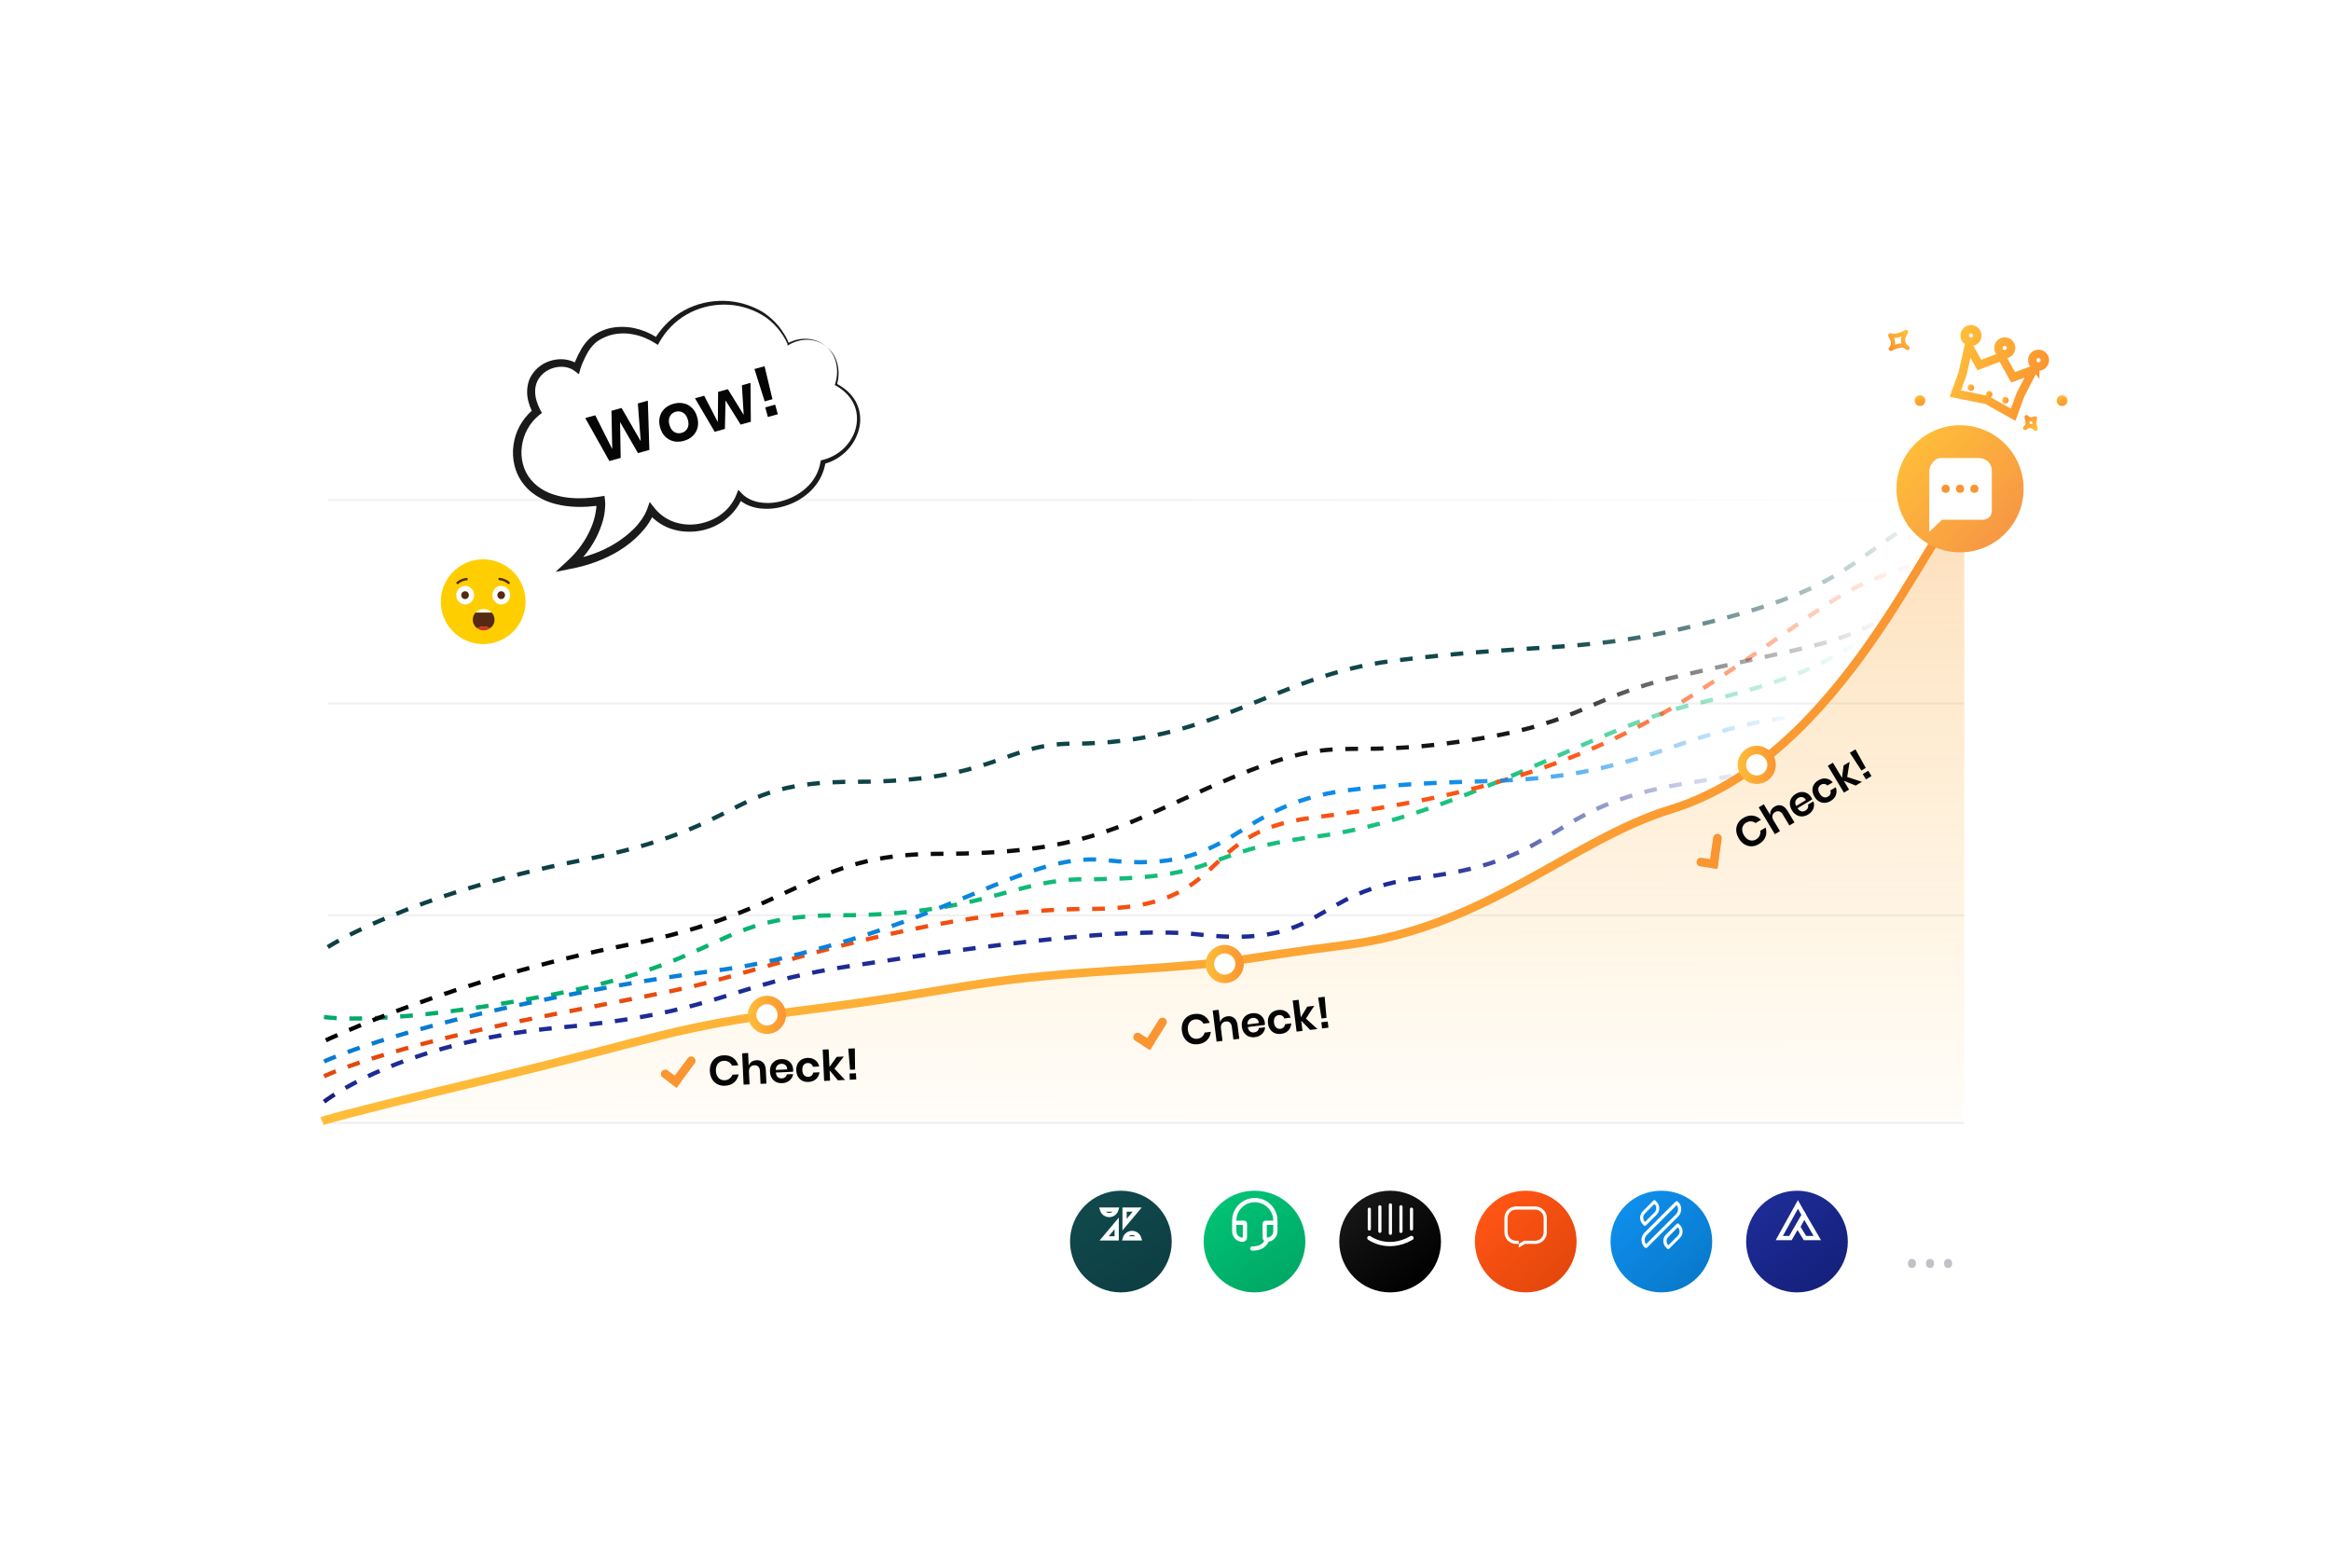 <svg width="550" height="370" viewBox="0 0 550 370" fill="none" xmlns="http://www.w3.org/2000/svg">
<g filter="url(#filter0_d_1002_3941)">
<rect x="36" y="32" width="478" height="298" rx="20" fill="white"/>
</g>
<g filter="url(#filter1_d_1002_3941)">
<circle cx="360" cy="289" r="12" fill="url(#paint0_linear_1002_3941)"/>
</g>
<g clip-path="url(#clip0_1002_3941)">
<path d="M358.353 294.42V293.549H357.706C356.188 293.549 354.969 292.329 354.969 290.811V287.452C354.969 285.934 356.188 284.714 357.706 284.714H362.235C363.753 284.714 364.973 285.934 364.973 287.452V290.811C364.973 292.329 363.753 293.549 362.235 293.549H359.821L358.353 294.42ZM357.706 285.461C356.611 285.461 355.715 286.357 355.715 287.452V290.811C355.715 291.906 356.611 292.802 357.706 292.802H358.353V293.549L359.622 292.802H362.235C363.33 292.802 364.226 291.906 364.226 290.811V287.452C364.226 286.357 363.33 285.461 362.235 285.461H357.706Z" fill="white"/>
</g>
<g filter="url(#filter2_d_1002_3941)">
<circle cx="296" cy="289" r="12" fill="url(#paint1_linear_1002_3941)"/>
</g>
<path d="M291.219 288.574H293.548C293.665 288.574 293.742 288.651 293.742 288.768V292.048C293.742 292.339 293.509 292.572 293.218 292.572C292.112 292.591 291.2 291.66 291.219 290.553" stroke="white" stroke-miterlimit="10"/>
<path d="M300.923 290.573V288.069C300.923 285.39 298.75 283.217 296.071 283.217C293.393 283.217 291.219 285.39 291.219 288.069V290.573" stroke="white" stroke-miterlimit="10"/>
<path d="M300.926 288.574H298.596C298.48 288.574 298.402 288.652 298.402 288.768V292.048C298.402 292.339 298.635 292.572 298.926 292.572C300.033 292.572 300.945 291.66 300.926 290.534" stroke="white" stroke-miterlimit="10"/>
<path d="M298.924 292.591C298.924 292.591 298.574 294.649 295.469 294.649" stroke="white" stroke-miterlimit="10" stroke-linecap="round"/>
<g filter="url(#filter3_d_1002_3941)">
<circle cx="264.473" cy="289" r="12" fill="url(#paint2_linear_1002_3941)"/>
</g>
<path d="M263.426 285.463C263.21 286.202 262.528 286.741 261.72 286.741C260.911 286.741 260.229 286.202 260.013 285.463H263.426Z" stroke="white"/>
<path d="M265.344 289V285.463H268.315L265.344 289Z" stroke="white"/>
<path d="M265.402 292.252C265.618 291.514 266.3 290.974 267.109 290.974C267.917 290.974 268.599 291.514 268.815 292.252L265.402 292.252Z" stroke="white"/>
<path d="M263.484 288.716L263.484 292.253L260.513 292.253L263.484 288.716Z" stroke="white"/>
<g filter="url(#filter4_d_1002_3941)">
<circle cx="392" cy="289" r="12" fill="url(#paint3_linear_1002_3941)"/>
</g>
<g clip-path="url(#clip1_1002_3941)">
<path d="M395.629 284.391C396.102 285.038 396.052 285.984 395.455 286.556L388.387 293.623C387.914 292.976 387.964 292.031 388.561 291.458L395.629 284.391ZM395.629 283.47C395.529 283.47 395.43 283.52 395.33 283.595L388.014 290.911C387.068 291.857 387.068 293.399 388.014 294.345L388.064 294.395C388.138 294.47 388.238 294.519 388.362 294.519C388.462 294.519 388.561 294.47 388.661 294.395L395.977 287.079C396.923 286.133 396.923 284.59 395.977 283.644L395.927 283.595C395.853 283.52 395.728 283.47 395.629 283.47Z" fill="white"/>
<path d="M390.377 284.117C390.925 284.665 390.925 285.561 390.377 286.133L388.138 288.373C387.59 287.825 387.59 286.929 388.138 286.357L390.377 284.117ZM390.377 283.221C390.278 283.221 390.203 283.246 390.128 283.321L387.615 285.859C386.769 286.705 386.769 288.074 387.615 288.92L387.864 289.194C387.939 289.268 388.038 289.293 388.113 289.293C388.212 289.293 388.287 289.268 388.362 289.194L390.875 286.68C391.721 285.834 391.721 284.466 390.875 283.619L390.601 283.346C390.576 283.246 390.477 283.221 390.377 283.221Z" fill="white"/>
<path d="M395.879 289.617C396.426 290.165 396.426 291.061 395.879 291.633L393.639 293.873C393.365 293.599 393.241 293.25 393.241 292.877C393.241 292.504 393.39 292.131 393.664 291.882L395.879 289.617ZM395.879 288.721C395.779 288.721 395.705 288.746 395.63 288.821L393.092 291.334C392.246 292.18 392.246 293.549 393.092 294.395L393.365 294.669C393.44 294.744 393.54 294.768 393.614 294.768C393.714 294.768 393.788 294.744 393.863 294.669L396.376 292.156C397.223 291.309 397.223 289.941 396.376 289.095L396.103 288.821C396.053 288.746 395.978 288.721 395.879 288.721Z" fill="white"/>
</g>
<g filter="url(#filter5_d_1002_3941)">
<circle cx="424" cy="289" r="12" fill="url(#paint4_linear_1002_3941)"/>
</g>
<path d="M425.883 292.178L424.271 289.55L425.705 286.861L428.798 292.178H425.883Z" stroke="white"/>
<path d="M419.818 292.179L424.221 284.245L425.61 286.704L422.457 292.179H419.818Z" stroke="white"/>
<g filter="url(#filter6_d_1002_3941)">
<circle cx="328" cy="289" r="12" fill="url(#paint5_linear_1002_3941)"/>
</g>
<path d="M328.069 291.433C327.87 291.433 327.695 291.259 327.695 291.06V284.341C327.695 284.142 327.87 283.968 328.069 283.968C328.268 283.968 328.442 284.142 328.442 284.341V291.06C328.442 291.259 328.268 291.433 328.069 291.433Z" fill="white"/>
<path d="M330.557 290.986C330.358 290.986 330.184 290.812 330.184 290.612V284.789C330.184 284.59 330.358 284.416 330.557 284.416C330.756 284.416 330.93 284.59 330.93 284.789V290.588C330.93 290.812 330.756 290.986 330.557 290.986Z" fill="white"/>
<path d="M333.045 290.412C332.846 290.412 332.672 290.238 332.672 290.039V285.361C332.672 285.162 332.846 284.987 333.045 284.987C333.244 284.987 333.418 285.162 333.418 285.361V290.039C333.418 290.238 333.244 290.412 333.045 290.412Z" fill="white"/>
<path d="M325.58 284.416C325.779 284.416 325.954 284.59 325.954 284.789V290.588C325.954 290.787 325.779 290.961 325.58 290.961C325.381 290.961 325.207 290.787 325.207 290.588V284.789C325.207 284.59 325.381 284.416 325.58 284.416Z" fill="white"/>
<path d="M323.092 284.988C323.291 284.988 323.465 285.162 323.465 285.362V290.04C323.465 290.239 323.291 290.413 323.092 290.413C322.893 290.413 322.719 290.239 322.719 290.04V285.362C322.719 285.162 322.893 284.988 323.092 284.988Z" fill="white"/>
<path d="M323.094 292.155C323.094 292.155 327.374 295.39 333.048 292.155" stroke="white" stroke-miterlimit="10" stroke-linecap="round"/>
<path d="M450.188 298.172C450.188 297.823 450.266 297.56 450.422 297.383C450.583 297.201 450.812 297.109 451.109 297.109C451.411 297.109 451.646 297.201 451.812 297.383C451.984 297.56 452.07 297.823 452.07 298.172C452.07 298.51 451.984 298.771 451.812 298.953C451.641 299.135 451.406 299.227 451.109 299.227C450.844 299.227 450.622 299.146 450.445 298.984C450.273 298.818 450.188 298.547 450.188 298.172ZM454.453 298.172C454.453 297.823 454.531 297.56 454.688 297.383C454.849 297.201 455.078 297.109 455.375 297.109C455.677 297.109 455.911 297.201 456.078 297.383C456.25 297.56 456.336 297.823 456.336 298.172C456.336 298.51 456.25 298.771 456.078 298.953C455.906 299.135 455.672 299.227 455.375 299.227C455.109 299.227 454.888 299.146 454.711 298.984C454.539 298.818 454.453 298.547 454.453 298.172ZM458.719 298.172C458.719 297.823 458.797 297.56 458.953 297.383C459.115 297.201 459.344 297.109 459.641 297.109C459.943 297.109 460.177 297.201 460.344 297.383C460.516 297.56 460.602 297.823 460.602 298.172C460.602 298.51 460.516 298.771 460.344 298.953C460.172 299.135 459.938 299.227 459.641 299.227C459.375 299.227 459.154 299.146 458.977 298.984C458.805 298.818 458.719 298.547 458.719 298.172Z" fill="#BEC2C9"/>
<path opacity="0.06" d="M77.473 265H463.473" stroke="black" stroke-width="0.5"/>
<path opacity="0.06" d="M77.473 216H463.473" stroke="black" stroke-width="0.5"/>
<path opacity="0.06" d="M77.473 166H463.473" stroke="black" stroke-width="0.5"/>
<path opacity="0.06" d="M77.473 118H463.473" stroke="url(#paint6_linear_1002_3941)" stroke-width="0.5"/>
<path d="M76.449 240C76.449 240 90.767 242.5 131.483 234.5C171.997 226.54 168.619 216 198.149 216C231.29 216 239.383 207.5 255.868 207.5C289.364 207.5 282.211 201.003 310.006 197.503C343.153 193.329 376.511 171.501 400.387 166.001C442.701 156.254 432.601 149.001 463.026 142.001" stroke="url(#paint7_linear_1002_3941)" stroke-dasharray="3 3"/>
<path d="M76.473 254C76.473 254 89.257 247.5 129.973 239.5C170.487 231.54 159.473 234 187.973 226C219.88 217.044 240.988 214.5 257.473 214.5C290.969 214.5 281.677 196.5 309.473 193C342.619 188.826 371.473 182 399.473 164C435.998 140.519 432.601 137.5 463.026 130.5" stroke="url(#paint8_linear_1002_3941)" stroke-dasharray="3 3"/>
<path d="M76.473 250.5C76.473 250.5 92.257 243 132.973 235C173.487 227.04 167.973 231 196.473 223C228.38 214.044 244.592 201.151 260.973 203C291.973 206.5 290.177 190 317.973 186.5C351.119 182.326 362.591 187.599 393.973 176.5C434.973 162 432.601 174 463.026 167" stroke="url(#paint9_linear_1002_3941)" stroke-dasharray="3 3"/>
<path d="M76.473 260C76.473 260 93.973 246 131.973 242.5C170.012 238.996 170.973 232.5 200.473 228C233.234 223.003 266.092 218.651 282.473 220.5C313.473 224 308.177 210.5 335.973 207C369.119 202.826 364.473 190.5 396.973 185C439.852 177.744 434.601 183 465.026 176" stroke="url(#paint10_linear_1002_3941)" stroke-dasharray="3 3"/>
<path d="M77.344 223.5C77.344 223.5 96.583 211 137.299 203C177.814 195.04 170.8 184.5 201.729 184.5C234.869 184.5 236.698 175.501 253.183 175.501C286.679 175.501 300.555 159.501 328.35 156.001C361.497 151.828 372.484 154 396.359 148.5C438.673 138.753 433.943 132.5 461.684 117" stroke="url(#paint11_linear_1002_3941)" stroke-dasharray="3 3"/>
<path d="M76.894 245.5C76.894 245.5 107.32 231 148.035 223C188.55 215.04 190.485 201.5 221.414 201.5C254.554 201.5 263.472 195.5 284.948 186C316.094 172.223 313.081 179 340.877 175.5C374.023 171.326 372.482 165 396.358 159.5C438.672 149.753 431.257 153.5 458.997 138" stroke="url(#paint12_linear_1002_3941)" stroke-dasharray="3 3"/>
<path d="M127 252C84 261.5 76 264.573 76 264.573H463.472V121.504C463.472 104.503 436.533 181.256 394.219 191.003C370.344 196.503 350.751 218.83 317.604 223.003C289.809 226.503 286.5 227 255 229.5C238.567 230.804 220 235.5 188.962 238.503C157.583 241.54 167.205 243.117 127 252Z" fill="url(#paint13_linear_1002_3941)"/>
<path d="M76 264.573C76 264.573 78.5 263.5 116 254.5C156.038 244.891 158.279 242.386 188.962 238.503C228.5 233.5 228 231.25 264 229C296 227 289.809 226.503 317.604 223.003C350.751 218.829 370.796 198.19 394.219 191.003C434.972 178.5 455.472 123.5 463.472 118.5" stroke="url(#paint14_linear_1002_3941)" stroke-width="2"/>
<circle cx="414.5" cy="180.5" r="3.5" fill="white" stroke="url(#paint15_linear_1002_3941)" stroke-width="2"/>
<circle cx="288.973" cy="227.5" r="3.5" fill="white" stroke="url(#paint16_linear_1002_3941)" stroke-width="2"/>
<circle cx="180.973" cy="239.5" r="3.5" fill="white" stroke="url(#paint17_linear_1002_3941)" stroke-width="2"/>
<g filter="url(#filter7_d_1002_3941)">
<circle cx="462.473" cy="111.352" r="15" fill="url(#paint18_linear_1002_3941)"/>
</g>
<g filter="url(#filter8_d_1002_3941)">
<path d="M466.828 104.093H457.876C456.425 104.093 455.215 105.92 455.215 107.13V121.513L458.215 118.658H467.795C469.005 118.658 469.973 117.884 469.973 116.432V107.13C469.973 105.437 468.763 104.093 466.828 104.093Z" fill="white"/>
<circle cx="459.085" cy="111.351" r="0.968" fill="#FA9531"/>
<circle cx="462.472" cy="111.352" r="0.968" fill="#FA9531"/>
<circle cx="465.858" cy="111.352" r="0.968" fill="#FA9531"/>
</g>
<path d="M449.747 78.343C447.956 80.942 450.093 82.12 450.093 82.12C449.093 81.431 448.693 81.156 446.116 82.329C447.694 80.467 445.267 78.804 446.232 79.165C447.169 79.516 448.908 78.847 449.747 78.343Z" stroke="url(#paint19_linear_1002_3941)" stroke-linejoin="round"/>
<path d="M480.295 101.2C478.845 99.771 477.858 100.995 477.858 100.995C478.407 100.438 478.627 100.215 478.172 98.447C479.177 99.657 480.505 98.304 480.168 98.876C479.839 99.431 480.069 100.611 480.295 101.2Z" stroke="url(#paint20_linear_1002_3941)" stroke-linejoin="round"/>
<circle cx="453.018" cy="94.546" r="1.262" transform="rotate(75 453.018 94.546)" fill="url(#paint21_linear_1002_3941)"/>
<path d="M486.872 95.766C486.198 95.946 485.506 95.546 485.325 94.873C485.145 94.199 485.545 93.507 486.218 93.327C486.892 93.146 487.584 93.546 487.764 94.219C487.945 94.893 487.545 95.585 486.872 95.766Z" fill="url(#paint22_linear_1002_3941)"/>
<path d="M479.348 87.427L479.767 87.271L476.728 93.155L476.699 93.212L476.677 93.272L475.002 97.864L468.923 94.457L468.785 94.38L468.63 94.349L461.354 92.896L463.033 88.295L463.055 88.235L463.069 88.173L464.532 81.714L464.752 82.103L466.613 85.394L467.035 86.141L467.837 85.837L471.37 84.5L472.271 84.159L472.741 85L474.583 88.298L475.001 89.047L475.805 88.747L479.348 87.427ZM480.201 86.431L479.801 85.893C479.509 85.501 479.417 84.979 479.594 84.493C479.875 83.723 480.732 83.324 481.502 83.605C482.272 83.886 482.67 84.743 482.39 85.513C482.156 86.153 481.521 86.54 480.867 86.486L480.201 86.43L480.201 86.431ZM465.393 80.638L464.741 80.792L464.741 80.79L464.196 80.405C463.661 80.025 463.424 79.321 463.657 78.68C463.938 77.91 464.795 77.511 465.565 77.792C466.335 78.073 466.734 78.93 466.453 79.7C466.276 80.185 465.869 80.525 465.393 80.638ZM473.375 83.541L472.41 83.779L471.824 82.975C471.539 82.584 471.45 82.068 471.625 81.587C471.906 80.817 472.763 80.418 473.533 80.699C474.303 80.98 474.702 81.837 474.421 82.606C474.246 83.088 473.845 83.426 473.375 83.541Z" stroke="url(#paint23_linear_1002_3941)" stroke-width="2"/>
<circle cx="465.031" cy="91.482" r="0.766" transform="rotate(20.04 465.031 91.482)" fill="url(#paint24_linear_1002_3941)"/>
<circle cx="469.352" cy="93.058" r="0.766" transform="rotate(20.04 469.352 93.058)" fill="url(#paint25_linear_1002_3941)"/>
<circle cx="473.188" cy="94.457" r="0.766" transform="rotate(20.04 473.188 94.457)" fill="url(#paint26_linear_1002_3941)"/>
<g clip-path="url(#clip2_1002_3941)">
<path d="M115.627 151.866C121.076 150.969 124.767 145.824 123.87 140.375C122.973 134.925 117.828 131.235 112.379 132.132C106.929 133.029 103.239 138.173 104.136 143.623C105.033 149.072 110.177 152.763 115.627 151.866Z" fill="#FFCE00"/>
<path d="M114.12 143.732C113.358 143.732 112.665 144.056 112.203 144.564H116.014C115.552 144.056 114.882 143.732 114.12 143.732Z" fill="white"/>
<path d="M115.666 148.259C116.289 147.797 116.682 147.081 116.682 146.25C116.682 145.603 116.428 145.026 116.035 144.564H112.201C111.786 145.003 111.555 145.603 111.555 146.25C111.555 147.081 111.947 147.797 112.571 148.259C113.01 148.005 113.541 147.843 114.118 147.843C114.672 147.843 115.204 148.005 115.666 148.259Z" fill="#562912"/>
<path d="M115.665 148.259C115.226 148.005 114.695 147.843 114.118 147.843C113.54 147.843 113.009 147.982 112.57 148.259C113.009 148.582 113.54 148.767 114.118 148.767C114.695 148.767 115.226 148.582 115.665 148.259Z" fill="#CC342F"/>
<path d="M107.95 137.843C107.881 137.843 107.789 137.82 107.742 137.751C107.65 137.635 107.65 137.451 107.766 137.358C108.412 136.804 109.244 136.457 110.075 136.388C110.237 136.365 110.375 136.481 110.375 136.642C110.398 136.804 110.283 136.942 110.121 136.942C109.382 137.012 108.689 137.312 108.135 137.797C108.089 137.82 108.02 137.843 107.95 137.843Z" fill="#562912"/>
<path d="M120.029 137.843C119.96 137.843 119.891 137.82 119.844 137.774C119.29 137.289 118.574 136.989 117.835 136.919C117.673 136.896 117.558 136.758 117.581 136.619C117.604 136.458 117.743 136.342 117.881 136.365C118.736 136.434 119.544 136.781 120.191 137.335C120.306 137.427 120.329 137.612 120.214 137.728C120.191 137.797 120.121 137.843 120.029 137.843Z" fill="#562912"/>
<path d="M120.379 140.454C120.379 141.655 119.432 142.648 118.277 142.648C117.123 142.648 116.176 141.678 116.176 140.454C116.176 139.253 117.123 138.26 118.277 138.26C119.432 138.283 120.379 139.253 120.379 140.454Z" fill="white"/>
<path d="M119.157 140.453C119.157 140.961 118.764 141.377 118.256 141.377C117.748 141.377 117.355 140.961 117.355 140.453C117.355 139.945 117.748 139.529 118.256 139.529C118.764 139.529 119.157 139.945 119.157 140.453Z" fill="#562912"/>
<path d="M111.856 140.454C111.856 141.655 110.909 142.648 109.754 142.648C108.599 142.648 107.652 141.678 107.652 140.454C107.652 139.253 108.599 138.26 109.754 138.26C110.909 138.283 111.856 139.253 111.856 140.454Z" fill="white"/>
<path d="M110.633 140.453C110.633 140.961 110.241 141.377 109.733 141.377C109.225 141.377 108.832 140.961 108.832 140.453C108.832 139.945 109.225 139.529 109.733 139.529C110.241 139.529 110.633 139.945 110.633 140.453Z" fill="#562912"/>
</g>
<g clip-path="url(#clip3_1002_3941)">
<path d="M186.096 81.484L185.801 81.652V81.273C185.801 81.189 185.801 81.231 185.801 81.231L185.758 81.105L185.632 80.852C185.548 80.684 185.463 80.516 185.379 80.347C185.21 80.01 185 79.673 184.789 79.337C184.367 78.663 183.903 78.031 183.397 77.442C182.386 76.263 181.163 75.252 179.814 74.41C177.158 72.768 173.996 71.968 170.876 71.968C167.756 71.968 164.637 72.768 161.981 74.326C159.282 75.842 157.09 78.158 155.572 80.852L155.235 81.484L154.645 81.105C153.043 80.094 151.272 79.337 149.417 79C147.562 78.663 145.665 78.705 143.894 79.21C143.009 79.463 142.166 79.842 141.365 80.347C140.606 80.81 139.973 81.442 139.425 82.158C138.877 82.873 138.413 83.716 137.992 84.558C137.781 84.979 137.612 85.442 137.402 85.863C137.233 86.284 137.064 86.747 136.938 87.168L136.601 88.305L135.589 87.547C134.493 86.705 132.975 86.41 131.541 86.621C130.108 86.831 128.717 87.505 127.747 88.558C126.777 89.61 126.272 91 126.272 92.473C126.272 93.947 126.777 95.421 127.494 96.768L127.874 97.442L127.241 97.947C125.007 99.716 123.489 102.41 123.11 105.231C122.688 108.052 123.405 111 125.218 113.189C126.103 114.284 127.241 115.168 128.506 115.842C129.771 116.516 131.162 116.937 132.595 117.231C135.504 117.779 138.54 117.652 141.491 117.189L142.587 117.021L142.714 118.073C142.798 118.916 142.756 119.716 142.672 120.473C142.587 121.231 142.419 121.989 142.25 122.747C141.87 124.221 141.322 125.652 140.606 126.958C139.763 128.558 138.751 130.073 137.57 131.463C138.329 131.252 139.088 131 139.847 130.747C141.66 130.073 143.43 129.273 145.075 128.263C146.719 127.252 148.237 126.073 149.586 124.726C150.26 124.052 150.85 123.294 151.399 122.537C151.947 121.779 152.41 120.937 152.663 120.137L153.254 118.452L154.35 119.842C155.53 121.358 157.174 122.494 158.987 123.168C160.8 123.8 162.824 123.968 164.763 123.631C166.702 123.294 168.6 122.537 170.159 121.358C171.719 120.179 172.984 118.621 173.701 116.768L174.165 115.589L175.008 116.473C176.315 117.821 178.254 118.537 180.193 118.663C182.175 118.789 184.199 118.41 186.054 117.694C187.909 116.937 189.637 115.8 190.986 114.326C192.335 112.852 193.221 111 193.558 109.021L193.642 108.642L194.022 108.558C195.919 108.137 197.647 107.168 199.081 105.779C200.472 104.431 201.526 102.663 201.948 100.768C202.411 98.873 202.201 96.81 201.273 95.084C200.388 93.316 198.828 91.926 197.099 90.958L196.931 90.873L196.973 90.705C197.479 89.231 197.605 87.589 197.31 86.031C197.015 84.473 196.256 83 195.033 81.905C193.769 80.894 192.209 80.305 190.607 80.263C189.047 80.221 187.445 80.642 186.096 81.484Z" fill="white"/>
<path d="M201.905 94.747C200.893 92.937 199.291 91.547 197.52 90.621C197.942 89.105 197.984 87.463 197.605 85.947C197.225 84.347 196.34 82.874 195.075 81.905C196.298 82.958 197.057 84.474 197.352 86.031C197.647 87.589 197.52 89.231 197.014 90.705L196.972 90.874L197.141 90.958C198.912 91.926 200.429 93.316 201.315 95.084C202.242 96.81 202.411 98.874 201.989 100.768C201.568 102.663 200.514 104.431 199.122 105.779C197.731 107.126 195.96 108.095 194.063 108.558L193.684 108.642L193.599 109.021C193.262 111 192.377 112.852 191.028 114.326C189.679 115.8 187.95 116.979 186.095 117.695C184.24 118.452 182.216 118.831 180.235 118.663C178.253 118.537 176.314 117.821 175.049 116.474L174.206 115.589L173.742 116.768C173.026 118.579 171.761 120.179 170.201 121.358C168.641 122.537 166.744 123.295 164.805 123.631C162.865 123.968 160.842 123.8 159.029 123.168C157.216 122.537 155.572 121.358 154.391 119.842L153.295 118.452L152.705 120.137C152.41 120.937 151.946 121.779 151.44 122.537C150.892 123.295 150.302 124.052 149.627 124.726C148.278 126.074 146.76 127.252 145.116 128.263C143.472 129.274 141.701 130.116 139.888 130.747C139.13 131.042 138.371 131.252 137.612 131.463C138.792 130.074 139.804 128.558 140.647 126.958C141.322 125.61 141.87 124.221 142.291 122.747C142.502 122.031 142.629 121.274 142.713 120.474C142.797 119.716 142.84 118.916 142.755 118.074L142.629 117.021L141.533 117.189C138.539 117.652 135.504 117.779 132.637 117.231C131.204 116.937 129.812 116.516 128.548 115.842C127.283 115.168 126.144 114.284 125.259 113.189C123.446 111.042 122.73 108.052 123.151 105.231C123.531 102.41 125.006 99.716 127.241 97.947L127.873 97.442L127.494 96.768C126.777 95.379 126.271 93.905 126.271 92.474C126.229 91.042 126.735 89.61 127.746 88.558C128.716 87.505 130.107 86.831 131.541 86.621C132.974 86.41 134.492 86.705 135.588 87.547L136.6 88.305L136.937 87.084C137.064 86.621 137.232 86.2 137.401 85.779C137.57 85.358 137.78 84.895 137.991 84.474C138.413 83.631 138.834 82.789 139.425 82.073C139.973 81.358 140.605 80.726 141.364 80.263C142.165 79.8 143.008 79.421 143.894 79.126C145.664 78.621 147.561 78.537 149.416 78.916C151.271 79.252 153.042 80.01 154.644 81.021L155.234 81.4L155.572 80.768C157.089 78.073 159.282 75.8 161.98 74.242C164.678 72.684 167.756 71.884 170.876 71.884C173.995 71.884 177.115 72.726 179.813 74.326C181.162 75.126 182.343 76.137 183.397 77.358C183.903 77.947 184.367 78.579 184.788 79.252C184.999 79.589 185.21 79.926 185.378 80.263C185.463 80.431 185.547 80.6 185.631 80.768L185.758 81.021L185.8 81.147C185.8 81.147 185.8 81.147 185.8 81.189V81.568L186.095 81.4C187.444 80.6 189.046 80.137 190.606 80.179C192.208 80.221 193.768 80.81 195.033 81.821C193.81 80.768 192.25 80.095 190.606 79.968C189.046 79.842 187.486 80.179 186.095 80.895L186.053 80.81L185.926 80.516C185.842 80.347 185.758 80.137 185.673 79.968C185.505 79.589 185.294 79.252 185.083 78.916C184.662 78.2 184.198 77.568 183.692 76.937C182.638 75.674 181.415 74.579 180.066 73.695C177.368 72.052 174.122 71.084 170.876 71C167.587 70.916 164.299 71.674 161.39 73.273C158.691 74.747 156.415 76.937 154.771 79.505C153.211 78.537 151.482 77.821 149.669 77.442C147.646 77.021 145.453 77.021 143.43 77.568C142.418 77.863 141.406 78.284 140.521 78.831C139.551 79.421 138.708 80.179 138.076 81.021C137.401 81.863 136.895 82.789 136.431 83.716C136.221 84.179 136.01 84.642 135.799 85.105C135.757 85.231 135.672 85.358 135.63 85.526C134.281 84.853 132.721 84.642 131.246 84.853C129.391 85.105 127.662 85.947 126.355 87.337C125.723 88.01 125.175 88.853 124.837 89.737C124.542 90.579 124.374 91.547 124.374 92.474C124.374 94.073 124.837 95.589 125.47 96.937C123.151 99 121.591 101.863 121.17 104.937C120.917 106.579 121.001 108.305 121.423 109.947C121.844 111.589 122.603 113.147 123.699 114.452C124.753 115.758 126.144 116.852 127.62 117.61C129.096 118.41 130.698 118.916 132.3 119.21C135.124 119.758 137.949 119.716 140.732 119.379C140.732 119.674 140.689 119.926 140.647 120.221C140.563 120.895 140.436 121.526 140.268 122.2C139.931 123.505 139.425 124.768 138.792 125.989C137.57 128.431 135.799 130.621 133.775 132.474L131.077 134.958L134.661 134.242C136.684 133.863 138.666 133.316 140.605 132.6C142.544 131.884 144.399 131 146.17 129.905C147.941 128.81 149.585 127.505 151.018 125.989C151.735 125.231 152.41 124.431 153 123.547C153.295 123.084 153.59 122.579 153.885 122.074C155.15 123.295 156.71 124.263 158.396 124.81C160.546 125.526 162.865 125.652 165.1 125.274C167.334 124.895 169.442 123.968 171.213 122.579C172.688 121.442 173.953 119.926 174.796 118.242C175.429 118.705 176.103 119.084 176.862 119.379C177.958 119.8 179.054 120.01 180.193 120.052C182.427 120.179 184.662 119.716 186.685 118.874C188.709 118.031 190.606 116.726 192.04 115.042C193.431 113.442 194.358 111.505 194.738 109.4C196.677 108.852 198.448 107.758 199.839 106.326C201.315 104.81 202.369 102.874 202.79 100.768C203.212 98.831 202.917 96.6 201.905 94.747Z" fill="#1A1A1A"/>
</g>
<path d="M152.859 94.559L153.216 106.183L150.533 106.929L146.306 99.601L146.448 108.063L143.781 108.804L138.091 98.661L140.449 98.006L144.457 105.976L144.272 96.944L146.662 96.28L151.178 104.109L150.501 95.214L152.859 94.559ZM158.914 95.285C159.746 95.053 160.54 95.021 161.295 95.188C162.06 95.352 162.725 95.715 163.291 96.277C163.854 96.829 164.26 97.553 164.508 98.447C164.757 99.341 164.782 100.17 164.585 100.933C164.387 101.696 164.004 102.351 163.436 102.896C162.875 103.428 162.179 103.81 161.346 104.041C160.514 104.272 159.715 104.306 158.95 104.142C158.192 103.965 157.532 103.601 156.969 103.049C156.406 102.496 156 101.773 155.752 100.879C155.504 99.985 155.478 99.156 155.676 98.393C155.87 97.619 156.248 96.966 156.809 96.434C157.38 95.899 158.081 95.516 158.914 95.285ZM159.436 97.165C158.83 97.334 158.376 97.692 158.075 98.241C157.77 98.78 157.731 99.455 157.956 100.267C158.182 101.079 158.565 101.642 159.107 101.957C159.645 102.261 160.217 102.329 160.824 102.16C161.43 101.992 161.886 101.638 162.19 101.1C162.491 100.551 162.529 99.871 162.304 99.059C162.078 98.247 161.696 97.689 161.158 97.385C160.617 97.07 160.043 96.997 159.436 97.165ZM177.083 90.354L177.159 99.532L174.754 100.201L171.194 94.497L171.039 101.233L168.634 101.901L163.98 93.994L166.153 93.39L169.374 99.603L169.437 92.478L171.734 91.84L175.478 97.907L175.048 90.919L177.083 90.354ZM180.398 86.427L182.262 94.213L180.427 94.722L178.008 87.091L180.398 86.427ZM182.901 95.496L183.53 97.763L181.187 98.414L180.557 96.147L182.901 95.496Z" fill="#050505"/>
<path d="M281.805 239.294C282.678 239.185 283.43 239.319 284.062 239.697C284.694 240.075 285.151 240.639 285.433 241.39L283.964 241.574C283.765 241.216 283.49 240.948 283.138 240.77C282.793 240.591 282.396 240.53 281.946 240.586C281.576 240.633 281.253 240.767 280.979 240.99C280.704 241.212 280.506 241.506 280.384 241.87C280.261 242.235 280.229 242.649 280.287 243.112C280.344 243.568 280.477 243.958 280.685 244.282C280.893 244.605 281.158 244.84 281.479 244.988C281.8 245.136 282.145 245.187 282.516 245.141C282.966 245.085 283.336 244.928 283.626 244.67C283.923 244.411 284.124 244.083 284.229 243.687L285.697 243.503C285.609 244.301 285.305 244.96 284.786 245.482C284.266 246.004 283.57 246.319 282.697 246.428C282.029 246.512 281.418 246.437 280.865 246.204C280.318 245.963 279.868 245.59 279.515 245.083C279.17 244.575 278.954 243.977 278.868 243.289C278.781 242.595 278.843 241.959 279.053 241.382C279.269 240.804 279.614 240.334 280.086 239.973C280.557 239.605 281.13 239.378 281.805 239.294ZM289.631 239.837C290.266 239.758 290.798 239.903 291.227 240.272C291.656 240.642 291.918 241.204 292.012 241.958L292.412 245.153L291.023 245.327L290.643 242.29C290.588 241.854 290.434 241.53 290.179 241.32C289.923 241.104 289.6 241.02 289.21 241.069C288.813 241.118 288.512 241.287 288.306 241.575C288.1 241.863 288.027 242.248 288.088 242.731L288.453 245.648L287.054 245.823L286.135 238.48L287.534 238.305L287.903 241.252C288.002 240.864 288.204 240.546 288.509 240.3C288.82 240.046 289.194 239.892 289.631 239.837ZM298.443 241.395C298.46 241.534 298.463 241.695 298.453 241.878L294.424 242.382C294.505 242.869 294.683 243.213 294.956 243.414C295.23 243.615 295.549 243.692 295.913 243.647C296.237 243.606 296.495 243.493 296.687 243.308C296.885 243.122 296.997 242.89 297.023 242.611L298.501 242.426C298.476 242.819 298.364 243.182 298.164 243.516C297.964 243.851 297.686 244.127 297.33 244.346C296.981 244.565 296.579 244.702 296.122 244.759C295.586 244.826 295.096 244.774 294.651 244.601C294.205 244.421 293.84 244.134 293.556 243.74C293.271 243.346 293.093 242.861 293.021 242.285C292.949 241.71 293.003 241.196 293.181 240.743C293.359 240.284 293.642 239.916 294.031 239.639C294.419 239.362 294.882 239.19 295.417 239.123C295.96 239.056 296.447 239.109 296.878 239.283C297.317 239.457 297.67 239.729 297.938 240.098C298.212 240.46 298.38 240.893 298.443 241.395ZM297.016 241.433C296.98 240.98 296.818 240.655 296.531 240.455C296.251 240.255 295.926 240.178 295.555 240.225C295.178 240.272 294.875 240.427 294.646 240.691C294.417 240.955 294.317 241.313 294.347 241.767L297.016 241.433ZM301.58 238.353C302.288 238.264 302.901 238.382 303.418 238.707C303.943 239.031 304.306 239.517 304.508 240.163L303.029 240.348C302.933 240.065 302.769 239.853 302.537 239.714C302.303 239.569 302.025 239.516 301.701 239.557C301.33 239.603 301.037 239.781 300.82 240.09C300.609 240.392 300.537 240.808 300.603 241.337C300.669 241.866 300.842 242.254 301.122 242.502C301.407 242.741 301.735 242.838 302.105 242.792C302.429 242.751 302.687 242.635 302.878 242.443C303.068 242.245 303.175 241.996 303.198 241.698L304.676 241.513C304.64 242.189 304.408 242.749 303.979 243.192C303.558 243.635 302.993 243.9 302.285 243.989C301.749 244.056 301.259 244.003 300.814 243.83C300.368 243.651 300.003 243.364 299.719 242.969C299.434 242.575 299.256 242.09 299.184 241.514C299.112 240.939 299.165 240.425 299.344 239.973C299.522 239.514 299.805 239.146 300.194 238.869C300.582 238.592 301.044 238.42 301.58 238.353ZM309.145 243.06L307.029 240.886L307.329 243.287L305.93 243.462L305.012 236.119L306.411 235.945L306.927 240.072L308.447 237.564L310.104 237.357L308.135 240.385L310.852 242.847L309.145 243.06ZM312.554 235.227L312.995 240.21L311.815 240.358L311.016 235.419L312.554 235.227ZM313.273 241.062L313.456 242.521L311.948 242.71L311.765 241.251L313.273 241.062Z" fill="#050505"/>
<path d="M273.428 240.645C273.729 240.166 274.361 240.022 274.84 240.323C275.319 240.623 275.463 241.256 275.162 241.734L271.348 247.803L269.614 246.713L273.428 240.645Z" fill="#FA9531"/>
<path d="M272.438 246.069L271.348 247.803L267.88 245.623C267.401 245.323 267.257 244.69 267.558 244.212C267.859 243.733 268.491 243.589 268.97 243.89L272.438 246.069Z" fill="#FA9531"/>
<path d="M411.336 193.029C412.09 192.575 412.833 192.393 413.563 192.482C414.294 192.572 414.94 192.902 415.503 193.474L414.235 194.237C413.907 193.991 413.547 193.858 413.154 193.838C412.766 193.814 412.378 193.919 411.989 194.153C411.67 194.346 411.429 194.599 411.269 194.914C411.108 195.228 411.045 195.577 411.081 195.96C411.117 196.343 411.256 196.735 411.496 197.134C411.733 197.529 412.013 197.831 412.334 198.042C412.656 198.253 412.993 198.361 413.347 198.367C413.7 198.372 414.037 198.278 414.356 198.086C414.745 197.852 415.019 197.558 415.18 197.205C415.347 196.848 415.398 196.467 415.333 196.062L416.601 195.299C416.843 196.064 416.833 196.79 416.57 197.477C416.307 198.165 415.798 198.735 415.044 199.189C414.467 199.536 413.879 199.716 413.278 199.727C412.68 199.729 412.118 199.569 411.59 199.249C411.068 198.925 410.629 198.466 410.271 197.872C409.91 197.272 409.709 196.666 409.667 196.053C409.63 195.437 409.755 194.868 410.04 194.346C410.321 193.819 410.754 193.38 411.336 193.029ZM418.71 190.353C419.259 190.023 419.804 189.94 420.346 190.104C420.888 190.268 421.355 190.675 421.747 191.326L423.408 194.085L422.208 194.807L420.63 192.185C420.403 191.808 420.131 191.576 419.813 191.487C419.492 191.392 419.162 191.447 418.825 191.649C418.483 191.856 418.275 192.132 418.204 192.479C418.132 192.825 418.222 193.207 418.473 193.624L419.989 196.143L418.781 196.87L414.965 190.53L416.173 189.803L417.705 192.347C417.638 191.952 417.694 191.579 417.873 191.231C418.054 190.872 418.333 190.58 418.71 190.353ZM427.398 188.206C427.47 188.325 427.538 188.471 427.602 188.643L424.124 190.736C424.395 191.149 424.697 191.391 425.029 191.464C425.36 191.537 425.683 191.478 425.997 191.289C426.277 191.121 426.467 190.913 426.568 190.666C426.674 190.415 426.682 190.158 426.592 189.892L427.869 189.124C428.005 189.493 428.05 189.871 428.003 190.258C427.955 190.644 427.813 191.01 427.577 191.354C427.347 191.695 427.034 191.984 426.64 192.221C426.177 192.5 425.708 192.65 425.231 192.673C424.751 192.689 424.301 192.575 423.881 192.33C423.461 192.085 423.101 191.713 422.802 191.217C422.503 190.72 422.344 190.228 422.324 189.742C422.3 189.251 422.41 188.8 422.653 188.389C422.896 187.978 423.248 187.633 423.711 187.355C424.179 187.073 424.646 186.924 425.112 186.909C425.583 186.89 426.016 186.995 426.41 187.224C426.807 187.444 427.136 187.771 427.398 188.206ZM426.109 188.818C425.892 188.419 425.612 188.187 425.269 188.121C424.932 188.052 424.603 188.113 424.283 188.306C423.958 188.502 423.744 188.767 423.641 189.101C423.539 189.435 423.593 189.803 423.804 190.205L426.109 188.818ZM429.032 184.152C429.644 183.784 430.252 183.644 430.857 183.731C431.467 183.815 431.996 184.111 432.443 184.621L431.166 185.389C430.963 185.169 430.728 185.042 430.459 185.009C430.187 184.971 429.911 185.036 429.631 185.204C429.311 185.397 429.115 185.678 429.042 186.049C428.972 186.41 429.074 186.819 429.349 187.276C429.624 187.733 429.939 188.018 430.295 188.131C430.653 188.234 430.992 188.19 431.312 187.997C431.592 187.829 431.78 187.618 431.877 187.365C431.97 187.107 431.967 186.836 431.867 186.554L433.144 185.786C433.385 186.419 433.399 187.025 433.188 187.604C432.981 188.179 432.573 188.651 431.962 189.019C431.499 189.297 431.029 189.447 430.552 189.47C430.072 189.486 429.622 189.372 429.202 189.127C428.782 188.882 428.423 188.511 428.124 188.014C427.825 187.517 427.665 187.025 427.645 186.539C427.621 186.048 427.731 185.597 427.974 185.186C428.217 184.775 428.57 184.43 429.032 184.152ZM437.856 185.389L435.04 184.259L436.288 186.333L435.08 187.06L431.264 180.72L432.472 179.993L434.617 183.557L434.991 180.648L436.421 179.786L435.848 183.353L439.33 184.502L437.856 185.389ZM437.797 176.846L440.221 181.223L439.201 181.837L436.469 177.645L437.797 176.846ZM440.82 181.889L441.578 183.149L440.276 183.933L439.518 182.673L440.82 181.889Z" fill="#050505"/>
<path d="M404.225 197.66C404.306 197.1 404.825 196.712 405.385 196.793C405.944 196.874 406.332 197.393 406.251 197.953L405.225 205.047L403.198 204.754L404.225 197.66Z" fill="#FA9531"/>
<path d="M405.52 203.02L405.226 205.046L401.173 204.46C400.613 204.379 400.225 203.859 400.306 203.3C400.387 202.74 400.906 202.352 401.466 202.433L405.52 203.02Z" fill="#FA9531"/>
<path d="M170.73 249.047C171.609 249.006 172.349 249.199 172.949 249.626C173.549 250.052 173.961 250.65 174.183 251.421L172.704 251.489C172.534 251.116 172.28 250.828 171.944 250.623C171.614 250.418 171.223 250.326 170.77 250.346C170.397 250.364 170.065 250.472 169.774 250.673C169.483 250.873 169.262 251.15 169.111 251.504C168.961 251.858 168.896 252.268 168.918 252.734C168.939 253.194 169.041 253.593 169.223 253.931C169.405 254.27 169.651 254.526 169.959 254.698C170.267 254.871 170.608 254.949 170.981 254.932C171.434 254.911 171.815 254.783 172.124 254.549C172.441 254.314 172.667 254.003 172.802 253.617L174.281 253.549C174.13 254.336 173.775 254.97 173.217 255.449C172.658 255.929 171.939 256.189 171.06 256.229C170.388 256.26 169.785 256.138 169.252 255.862C168.725 255.579 168.306 255.171 167.994 254.638C167.689 254.105 167.521 253.492 167.489 252.8C167.457 252.1 167.568 251.471 167.823 250.912C168.084 250.353 168.464 249.912 168.963 249.589C169.462 249.259 170.051 249.078 170.73 249.047ZM178.489 250.202C179.129 250.172 179.648 250.359 180.047 250.761C180.446 251.163 180.662 251.744 180.697 252.503L180.845 255.72L179.447 255.784L179.306 252.727C179.286 252.287 179.157 251.953 178.92 251.724C178.682 251.488 178.367 251.379 177.974 251.397C177.574 251.415 177.26 251.56 177.033 251.83C176.805 252.101 176.702 252.48 176.724 252.966L176.859 255.903L175.451 255.967L175.111 248.575L176.52 248.511L176.656 251.477C176.785 251.098 177.012 250.797 177.335 250.575C177.665 250.347 178.05 250.222 178.489 250.202ZM187.152 252.447C187.159 252.586 187.149 252.747 187.124 252.928L183.069 253.115C183.111 253.607 183.261 253.963 183.518 254.185C183.775 254.407 184.087 254.509 184.453 254.493C184.78 254.478 185.046 254.385 185.251 254.216C185.464 254.046 185.594 253.823 185.641 253.547L187.13 253.479C187.074 253.868 186.933 254.222 186.708 254.539C186.482 254.856 186.183 255.11 185.812 255.301C185.447 255.491 185.035 255.597 184.575 255.618C184.036 255.643 183.551 255.552 183.121 255.345C182.691 255.131 182.349 254.816 182.097 254.401C181.844 253.985 181.704 253.488 181.678 252.908C181.651 252.329 181.744 251.821 181.958 251.384C182.171 250.94 182.482 250.596 182.891 250.35C183.301 250.104 183.775 249.969 184.314 249.944C184.86 249.919 185.342 250.01 185.758 250.218C186.182 250.426 186.512 250.724 186.751 251.114C186.995 251.496 187.129 251.94 187.152 252.447ZM185.727 252.372C185.726 251.918 185.591 251.581 185.32 251.359C185.057 251.138 184.738 251.036 184.365 251.053C183.986 251.07 183.671 251.202 183.422 251.447C183.173 251.692 183.046 252.041 183.04 252.495L185.727 252.372ZM190.519 249.659C191.231 249.626 191.833 249.792 192.323 250.157C192.821 250.521 193.145 251.033 193.295 251.694L191.807 251.762C191.733 251.472 191.586 251.248 191.365 251.092C191.144 250.928 190.871 250.854 190.544 250.869C190.171 250.886 189.865 251.04 189.625 251.332C189.391 251.616 189.286 252.025 189.311 252.558C189.335 253.09 189.477 253.491 189.736 253.759C190.002 254.021 190.321 254.143 190.694 254.126C191.02 254.111 191.286 254.015 191.492 253.839C191.697 253.656 191.823 253.416 191.869 253.121L193.358 253.052C193.268 253.724 192.993 254.264 192.531 254.672C192.076 255.08 191.492 255.3 190.779 255.333C190.24 255.358 189.755 255.267 189.325 255.059C188.895 254.846 188.554 254.531 188.301 254.116C188.048 253.7 187.909 253.203 187.882 252.623C187.855 252.044 187.949 251.536 188.162 251.099C188.376 250.655 188.687 250.31 189.096 250.065C189.505 249.819 189.979 249.684 190.519 249.659ZM197.691 254.945L195.752 252.612L195.863 255.029L194.454 255.094L194.115 247.702L195.523 247.637L195.714 251.793L197.427 249.412L199.095 249.335L196.894 252.199L199.409 254.866L197.691 254.945ZM201.703 247.403L201.753 252.406L200.564 252.461L200.155 247.474L201.703 247.403ZM201.963 253.277L202.031 254.746L200.512 254.816L200.445 253.347L201.963 253.277Z" fill="#050505"/>
<path d="M162.272 249.736C162.609 249.282 163.251 249.188 163.704 249.526C164.158 249.863 164.252 250.505 163.915 250.958L159.637 256.709L157.994 255.487L162.272 249.736Z" fill="#FA9531"/>
<path d="M160.859 255.066L159.637 256.709L156.351 254.265C155.897 253.927 155.803 253.286 156.14 252.832C156.478 252.378 157.119 252.284 157.573 252.622L160.859 255.066Z" fill="#FA9531"/>
<defs>
<filter id="filter0_d_1002_3941" x="0" y="0" width="550" height="370" filterUnits="userSpaceOnUse" color-interpolation-filters="sRGB">
<feFlood flood-opacity="0" result="BackgroundImageFix"/>
<feColorMatrix in="SourceAlpha" type="matrix" values="0 0 0 0 0 0 0 0 0 0 0 0 0 0 0 0 0 0 127 0" result="hardAlpha"/>
<feOffset dy="4"/>
<feGaussianBlur stdDeviation="18"/>
<feColorMatrix type="matrix" values="0 0 0 0 0 0 0 0 0 0 0 0 0 0 0 0 0 0 0.12 0"/>
<feBlend mode="normal" in2="BackgroundImageFix" result="effect1_dropShadow_1002_3941"/>
<feBlend mode="normal" in="SourceGraphic" in2="effect1_dropShadow_1002_3941" result="shape"/>
</filter>
<filter id="filter1_d_1002_3941" x="323" y="256" width="74" height="74" filterUnits="userSpaceOnUse" color-interpolation-filters="sRGB">
<feFlood flood-opacity="0" result="BackgroundImageFix"/>
<feColorMatrix in="SourceAlpha" type="matrix" values="0 0 0 0 0 0 0 0 0 0 0 0 0 0 0 0 0 0 127 0" result="hardAlpha"/>
<feOffset dy="4"/>
<feGaussianBlur stdDeviation="12.5"/>
<feColorMatrix type="matrix" values="0 0 0 0 0 0 0 0 0 0 0 0 0 0 0 0 0 0 0.15 0"/>
<feBlend mode="normal" in2="BackgroundImageFix" result="effect1_dropShadow_1002_3941"/>
<feBlend mode="normal" in="SourceGraphic" in2="effect1_dropShadow_1002_3941" result="shape"/>
</filter>
<filter id="filter2_d_1002_3941" x="259" y="256" width="74" height="74" filterUnits="userSpaceOnUse" color-interpolation-filters="sRGB">
<feFlood flood-opacity="0" result="BackgroundImageFix"/>
<feColorMatrix in="SourceAlpha" type="matrix" values="0 0 0 0 0 0 0 0 0 0 0 0 0 0 0 0 0 0 127 0" result="hardAlpha"/>
<feOffset dy="4"/>
<feGaussianBlur stdDeviation="12.5"/>
<feColorMatrix type="matrix" values="0 0 0 0 0 0 0 0 0 0 0 0 0 0 0 0 0 0 0.15 0"/>
<feBlend mode="normal" in2="BackgroundImageFix" result="effect1_dropShadow_1002_3941"/>
<feBlend mode="normal" in="SourceGraphic" in2="effect1_dropShadow_1002_3941" result="shape"/>
</filter>
<filter id="filter3_d_1002_3941" x="227.473" y="256" width="74" height="74" filterUnits="userSpaceOnUse" color-interpolation-filters="sRGB">
<feFlood flood-opacity="0" result="BackgroundImageFix"/>
<feColorMatrix in="SourceAlpha" type="matrix" values="0 0 0 0 0 0 0 0 0 0 0 0 0 0 0 0 0 0 127 0" result="hardAlpha"/>
<feOffset dy="4"/>
<feGaussianBlur stdDeviation="12.5"/>
<feColorMatrix type="matrix" values="0 0 0 0 0 0 0 0 0 0 0 0 0 0 0 0 0 0 0.15 0"/>
<feBlend mode="normal" in2="BackgroundImageFix" result="effect1_dropShadow_1002_3941"/>
<feBlend mode="normal" in="SourceGraphic" in2="effect1_dropShadow_1002_3941" result="shape"/>
</filter>
<filter id="filter4_d_1002_3941" x="355" y="256" width="74" height="74" filterUnits="userSpaceOnUse" color-interpolation-filters="sRGB">
<feFlood flood-opacity="0" result="BackgroundImageFix"/>
<feColorMatrix in="SourceAlpha" type="matrix" values="0 0 0 0 0 0 0 0 0 0 0 0 0 0 0 0 0 0 127 0" result="hardAlpha"/>
<feOffset dy="4"/>
<feGaussianBlur stdDeviation="12.5"/>
<feColorMatrix type="matrix" values="0 0 0 0 0 0 0 0 0 0 0 0 0 0 0 0 0 0 0.15 0"/>
<feBlend mode="normal" in2="BackgroundImageFix" result="effect1_dropShadow_1002_3941"/>
<feBlend mode="normal" in="SourceGraphic" in2="effect1_dropShadow_1002_3941" result="shape"/>
</filter>
<filter id="filter5_d_1002_3941" x="387" y="256" width="74" height="74" filterUnits="userSpaceOnUse" color-interpolation-filters="sRGB">
<feFlood flood-opacity="0" result="BackgroundImageFix"/>
<feColorMatrix in="SourceAlpha" type="matrix" values="0 0 0 0 0 0 0 0 0 0 0 0 0 0 0 0 0 0 127 0" result="hardAlpha"/>
<feOffset dy="4"/>
<feGaussianBlur stdDeviation="12.5"/>
<feColorMatrix type="matrix" values="0 0 0 0 0 0 0 0 0 0 0 0 0 0 0 0 0 0 0.15 0"/>
<feBlend mode="normal" in2="BackgroundImageFix" result="effect1_dropShadow_1002_3941"/>
<feBlend mode="normal" in="SourceGraphic" in2="effect1_dropShadow_1002_3941" result="shape"/>
</filter>
<filter id="filter6_d_1002_3941" x="291" y="256" width="74" height="74" filterUnits="userSpaceOnUse" color-interpolation-filters="sRGB">
<feFlood flood-opacity="0" result="BackgroundImageFix"/>
<feColorMatrix in="SourceAlpha" type="matrix" values="0 0 0 0 0 0 0 0 0 0 0 0 0 0 0 0 0 0 127 0" result="hardAlpha"/>
<feOffset dy="4"/>
<feGaussianBlur stdDeviation="12.5"/>
<feColorMatrix type="matrix" values="0 0 0 0 0 0 0 0 0 0 0 0 0 0 0 0 0 0 0.15 0"/>
<feBlend mode="normal" in2="BackgroundImageFix" result="effect1_dropShadow_1002_3941"/>
<feBlend mode="normal" in="SourceGraphic" in2="effect1_dropShadow_1002_3941" result="shape"/>
</filter>
<filter id="filter7_d_1002_3941" x="422.473" y="75.352" width="80" height="80" filterUnits="userSpaceOnUse" color-interpolation-filters="sRGB">
<feFlood flood-opacity="0" result="BackgroundImageFix"/>
<feColorMatrix in="SourceAlpha" type="matrix" values="0 0 0 0 0 0 0 0 0 0 0 0 0 0 0 0 0 0 127 0" result="hardAlpha"/>
<feOffset dy="4"/>
<feGaussianBlur stdDeviation="12.5"/>
<feColorMatrix type="matrix" values="0 0 0 0 0 0 0 0 0 0 0 0 0 0 0 0 0 0 0.15 0"/>
<feBlend mode="normal" in2="BackgroundImageFix" result="effect1_dropShadow_1002_3941"/>
<feBlend mode="normal" in="SourceGraphic" in2="effect1_dropShadow_1002_3941" result="shape"/>
</filter>
<filter id="filter8_d_1002_3941" x="445.215" y="98.093" width="34.758" height="37.419" filterUnits="userSpaceOnUse" color-interpolation-filters="sRGB">
<feFlood flood-opacity="0" result="BackgroundImageFix"/>
<feColorMatrix in="SourceAlpha" type="matrix" values="0 0 0 0 0 0 0 0 0 0 0 0 0 0 0 0 0 0 127 0" result="hardAlpha"/>
<feOffset dy="4"/>
<feGaussianBlur stdDeviation="5"/>
<feColorMatrix type="matrix" values="0 0 0 0 0 0 0 0 0 0 0 0 0 0 0 0 0 0 0.1 0"/>
<feBlend mode="normal" in2="BackgroundImageFix" result="effect1_dropShadow_1002_3941"/>
<feBlend mode="normal" in="SourceGraphic" in2="effect1_dropShadow_1002_3941" result="shape"/>
</filter>
<linearGradient id="paint0_linear_1002_3941" x1="351.982" y1="280.235" x2="367.659" y2="297.904" gradientUnits="userSpaceOnUse">
<stop stop-color="#FF5515"/>
<stop offset="1" stop-color="#E4470C"/>
</linearGradient>
<linearGradient id="paint1_linear_1002_3941" x1="289.475" y1="278.991" x2="301.918" y2="298.899" gradientUnits="userSpaceOnUse">
<stop stop-color="#00C275"/>
<stop offset="1" stop-color="#00A966"/>
</linearGradient>
<linearGradient id="paint2_linear_1002_3941" x1="257.201" y1="279.24" x2="269.892" y2="298.153" gradientUnits="userSpaceOnUse">
<stop stop-color="#10494D"/>
<stop offset="1" stop-color="#0D3F43"/>
</linearGradient>
<linearGradient id="paint3_linear_1002_3941" x1="383.484" y1="281.977" x2="398.166" y2="298.153" gradientUnits="userSpaceOnUse">
<stop stop-color="#0E8DEA"/>
<stop offset="1" stop-color="#097BCE"/>
</linearGradient>
<linearGradient id="paint4_linear_1002_3941" x1="416.479" y1="280.484" x2="431.162" y2="298.65" gradientUnits="userSpaceOnUse">
<stop stop-color="#1D2B95"/>
<stop offset="1" stop-color="#15217C"/>
</linearGradient>
<linearGradient id="paint5_linear_1002_3941" x1="320.479" y1="280.484" x2="335.162" y2="298.65" gradientUnits="userSpaceOnUse">
<stop stop-color="#161616"/>
<stop offset="1"/>
</linearGradient>
<linearGradient id="paint6_linear_1002_3941" x1="463.473" y1="118" x2="77.473" y2="118" gradientUnits="userSpaceOnUse">
<stop stop-color="white"/>
<stop offset="0.583" stop-color="#212121"/>
</linearGradient>
<linearGradient id="paint7_linear_1002_3941" x1="84.503" y1="256.501" x2="444.777" y2="170.666" gradientUnits="userSpaceOnUse">
<stop stop-color="#00AA66"/>
<stop offset="0.76" stop-color="#1BC481"/>
<stop offset="1" stop-color="#1EC784" stop-opacity="0"/>
</linearGradient>
<linearGradient id="paint8_linear_1002_3941" x1="84.503" y1="268.501" x2="464.581" y2="176.776" gradientUnits="userSpaceOnUse">
<stop stop-color="#E4470C"/>
<stop offset="0" stop-color="#E4470C"/>
<stop offset="0.76" stop-color="#FE5515"/>
<stop offset="1" stop-color="#FE5515" stop-opacity="0"/>
</linearGradient>
<linearGradient id="paint9_linear_1002_3941" x1="84.503" y1="273.501" x2="431.236" y2="188.408" gradientUnits="userSpaceOnUse">
<stop stop-color="#087ACE"/>
<stop offset="0" stop-color="#087ACE"/>
<stop offset="0.76" stop-color="#0E8DEA"/>
<stop offset="1" stop-color="#0E8DEA" stop-opacity="0"/>
</linearGradient>
<linearGradient id="paint10_linear_1002_3941" x1="84.503" y1="280.502" x2="417.583" y2="198.144" gradientUnits="userSpaceOnUse">
<stop stop-color="#15217C"/>
<stop offset="0" stop-color="#1D2B95"/>
<stop offset="0.766" stop-color="#1D2B95"/>
<stop offset="1" stop-color="#1D2B95" stop-opacity="0.043"/>
<stop offset="1" stop-color="#15217D" stop-opacity="0"/>
</linearGradient>
<linearGradient id="paint11_linear_1002_3941" x1="84.503" y1="246.501" x2="464.581" y2="154.776" gradientUnits="userSpaceOnUse">
<stop stop-color="#0D3F43"/>
<stop offset="0.76" stop-color="#10484C"/>
<stop offset="1" stop-color="#10484C" stop-opacity="0"/>
</linearGradient>
<linearGradient id="paint12_linear_1002_3941" x1="84.501" y1="257.501" x2="450.123" y2="165.465" gradientUnits="userSpaceOnUse">
<stop/>
<stop offset="0.76" stop-color="#161616"/>
<stop offset="1" stop-color="#161616" stop-opacity="0"/>
</linearGradient>
<linearGradient id="paint13_linear_1002_3941" x1="269.736" y1="119.564" x2="270" y2="265" gradientUnits="userSpaceOnUse">
<stop stop-color="#F9A440" stop-opacity="0.35"/>
<stop offset="1" stop-color="#FFBB39" stop-opacity="0.03"/>
</linearGradient>
<linearGradient id="paint14_linear_1002_3941" x1="76" y1="191.536" x2="463.472" y2="191.536" gradientUnits="userSpaceOnUse">
<stop stop-color="#FFBD39"/>
<stop offset="1" stop-color="#FA9531"/>
<stop offset="1" stop-color="#FA9531"/>
</linearGradient>
<linearGradient id="paint15_linear_1002_3941" x1="410" y1="180.5" x2="419" y2="180.5" gradientUnits="userSpaceOnUse">
<stop stop-color="#FFBD39"/>
<stop offset="1" stop-color="#FA9531"/>
<stop offset="1" stop-color="#FA9531"/>
</linearGradient>
<linearGradient id="paint16_linear_1002_3941" x1="284.473" y1="227.5" x2="293.473" y2="227.5" gradientUnits="userSpaceOnUse">
<stop stop-color="#FFBD39"/>
<stop offset="1" stop-color="#FA9531"/>
<stop offset="1" stop-color="#FA9531"/>
</linearGradient>
<linearGradient id="paint17_linear_1002_3941" x1="176.473" y1="239.5" x2="185.473" y2="239.5" gradientUnits="userSpaceOnUse">
<stop stop-color="#FFBD39"/>
<stop offset="1" stop-color="#FA9531"/>
<stop offset="1" stop-color="#FA9531"/>
</linearGradient>
<linearGradient id="paint18_linear_1002_3941" x1="452.582" y1="100.102" x2="473.754" y2="119.69" gradientUnits="userSpaceOnUse">
<stop stop-color="#FFBC39"/>
<stop offset="1" stop-color="#F79944"/>
</linearGradient>
<linearGradient id="paint19_linear_1002_3941" x1="449.661" y1="78.284" x2="446.63" y2="82.683" gradientUnits="userSpaceOnUse">
<stop stop-color="#FFBD39"/>
<stop offset="1" stop-color="#FA9531"/>
<stop offset="1" stop-color="#FA9531"/>
</linearGradient>
<linearGradient id="paint20_linear_1002_3941" x1="480.342" y1="101.152" x2="477.889" y2="98.734" gradientUnits="userSpaceOnUse">
<stop stop-color="#FFBD39"/>
<stop offset="1" stop-color="#FA9531"/>
<stop offset="1" stop-color="#FA9531"/>
</linearGradient>
<linearGradient id="paint21_linear_1002_3941" x1="451.755" y1="94.546" x2="454.28" y2="94.546" gradientUnits="userSpaceOnUse">
<stop stop-color="#FFBD39"/>
<stop offset="1" stop-color="#FA9531"/>
<stop offset="1" stop-color="#FA9531"/>
</linearGradient>
<linearGradient id="paint22_linear_1002_3941" x1="486.218" y1="93.327" x2="486.872" y2="95.766" gradientUnits="userSpaceOnUse">
<stop stop-color="#FFBD39"/>
<stop offset="1" stop-color="#FA9531"/>
<stop offset="1" stop-color="#FA9531"/>
</linearGradient>
<linearGradient id="paint23_linear_1002_3941" x1="460.521" y1="84.36" x2="481.132" y2="91.879" gradientUnits="userSpaceOnUse">
<stop stop-color="#FFBD39"/>
<stop offset="1" stop-color="#FA9531"/>
<stop offset="1" stop-color="#FA9531"/>
</linearGradient>
<linearGradient id="paint24_linear_1002_3941" x1="464.265" y1="91.482" x2="465.797" y2="91.482" gradientUnits="userSpaceOnUse">
<stop stop-color="#FFBD39"/>
<stop offset="1" stop-color="#FA9531"/>
<stop offset="1" stop-color="#FA9531"/>
</linearGradient>
<linearGradient id="paint25_linear_1002_3941" x1="468.586" y1="93.058" x2="470.118" y2="93.058" gradientUnits="userSpaceOnUse">
<stop stop-color="#FFBD39"/>
<stop offset="1" stop-color="#FA9531"/>
<stop offset="1" stop-color="#FA9531"/>
</linearGradient>
<linearGradient id="paint26_linear_1002_3941" x1="472.422" y1="94.457" x2="473.954" y2="94.457" gradientUnits="userSpaceOnUse">
<stop stop-color="#FFBD39"/>
<stop offset="1" stop-color="#FA9531"/>
<stop offset="1" stop-color="#FA9531"/>
</linearGradient>
<clipPath id="clip0_1002_3941">
<rect width="10.004" height="9.705" fill="white" transform="translate(354.969 284.714)"/>
</clipPath>
<clipPath id="clip1_1002_3941">
<rect width="10.054" height="11.547" fill="white" transform="translate(386.969 283.221)"/>
</clipPath>
<clipPath id="clip2_1002_3941">
<rect width="20" height="20" fill="white" transform="translate(104 132)"/>
</clipPath>
<clipPath id="clip3_1002_3941">
<rect width="82" height="64" fill="white" transform="translate(121 71)"/>
</clipPath>
</defs>
</svg>
